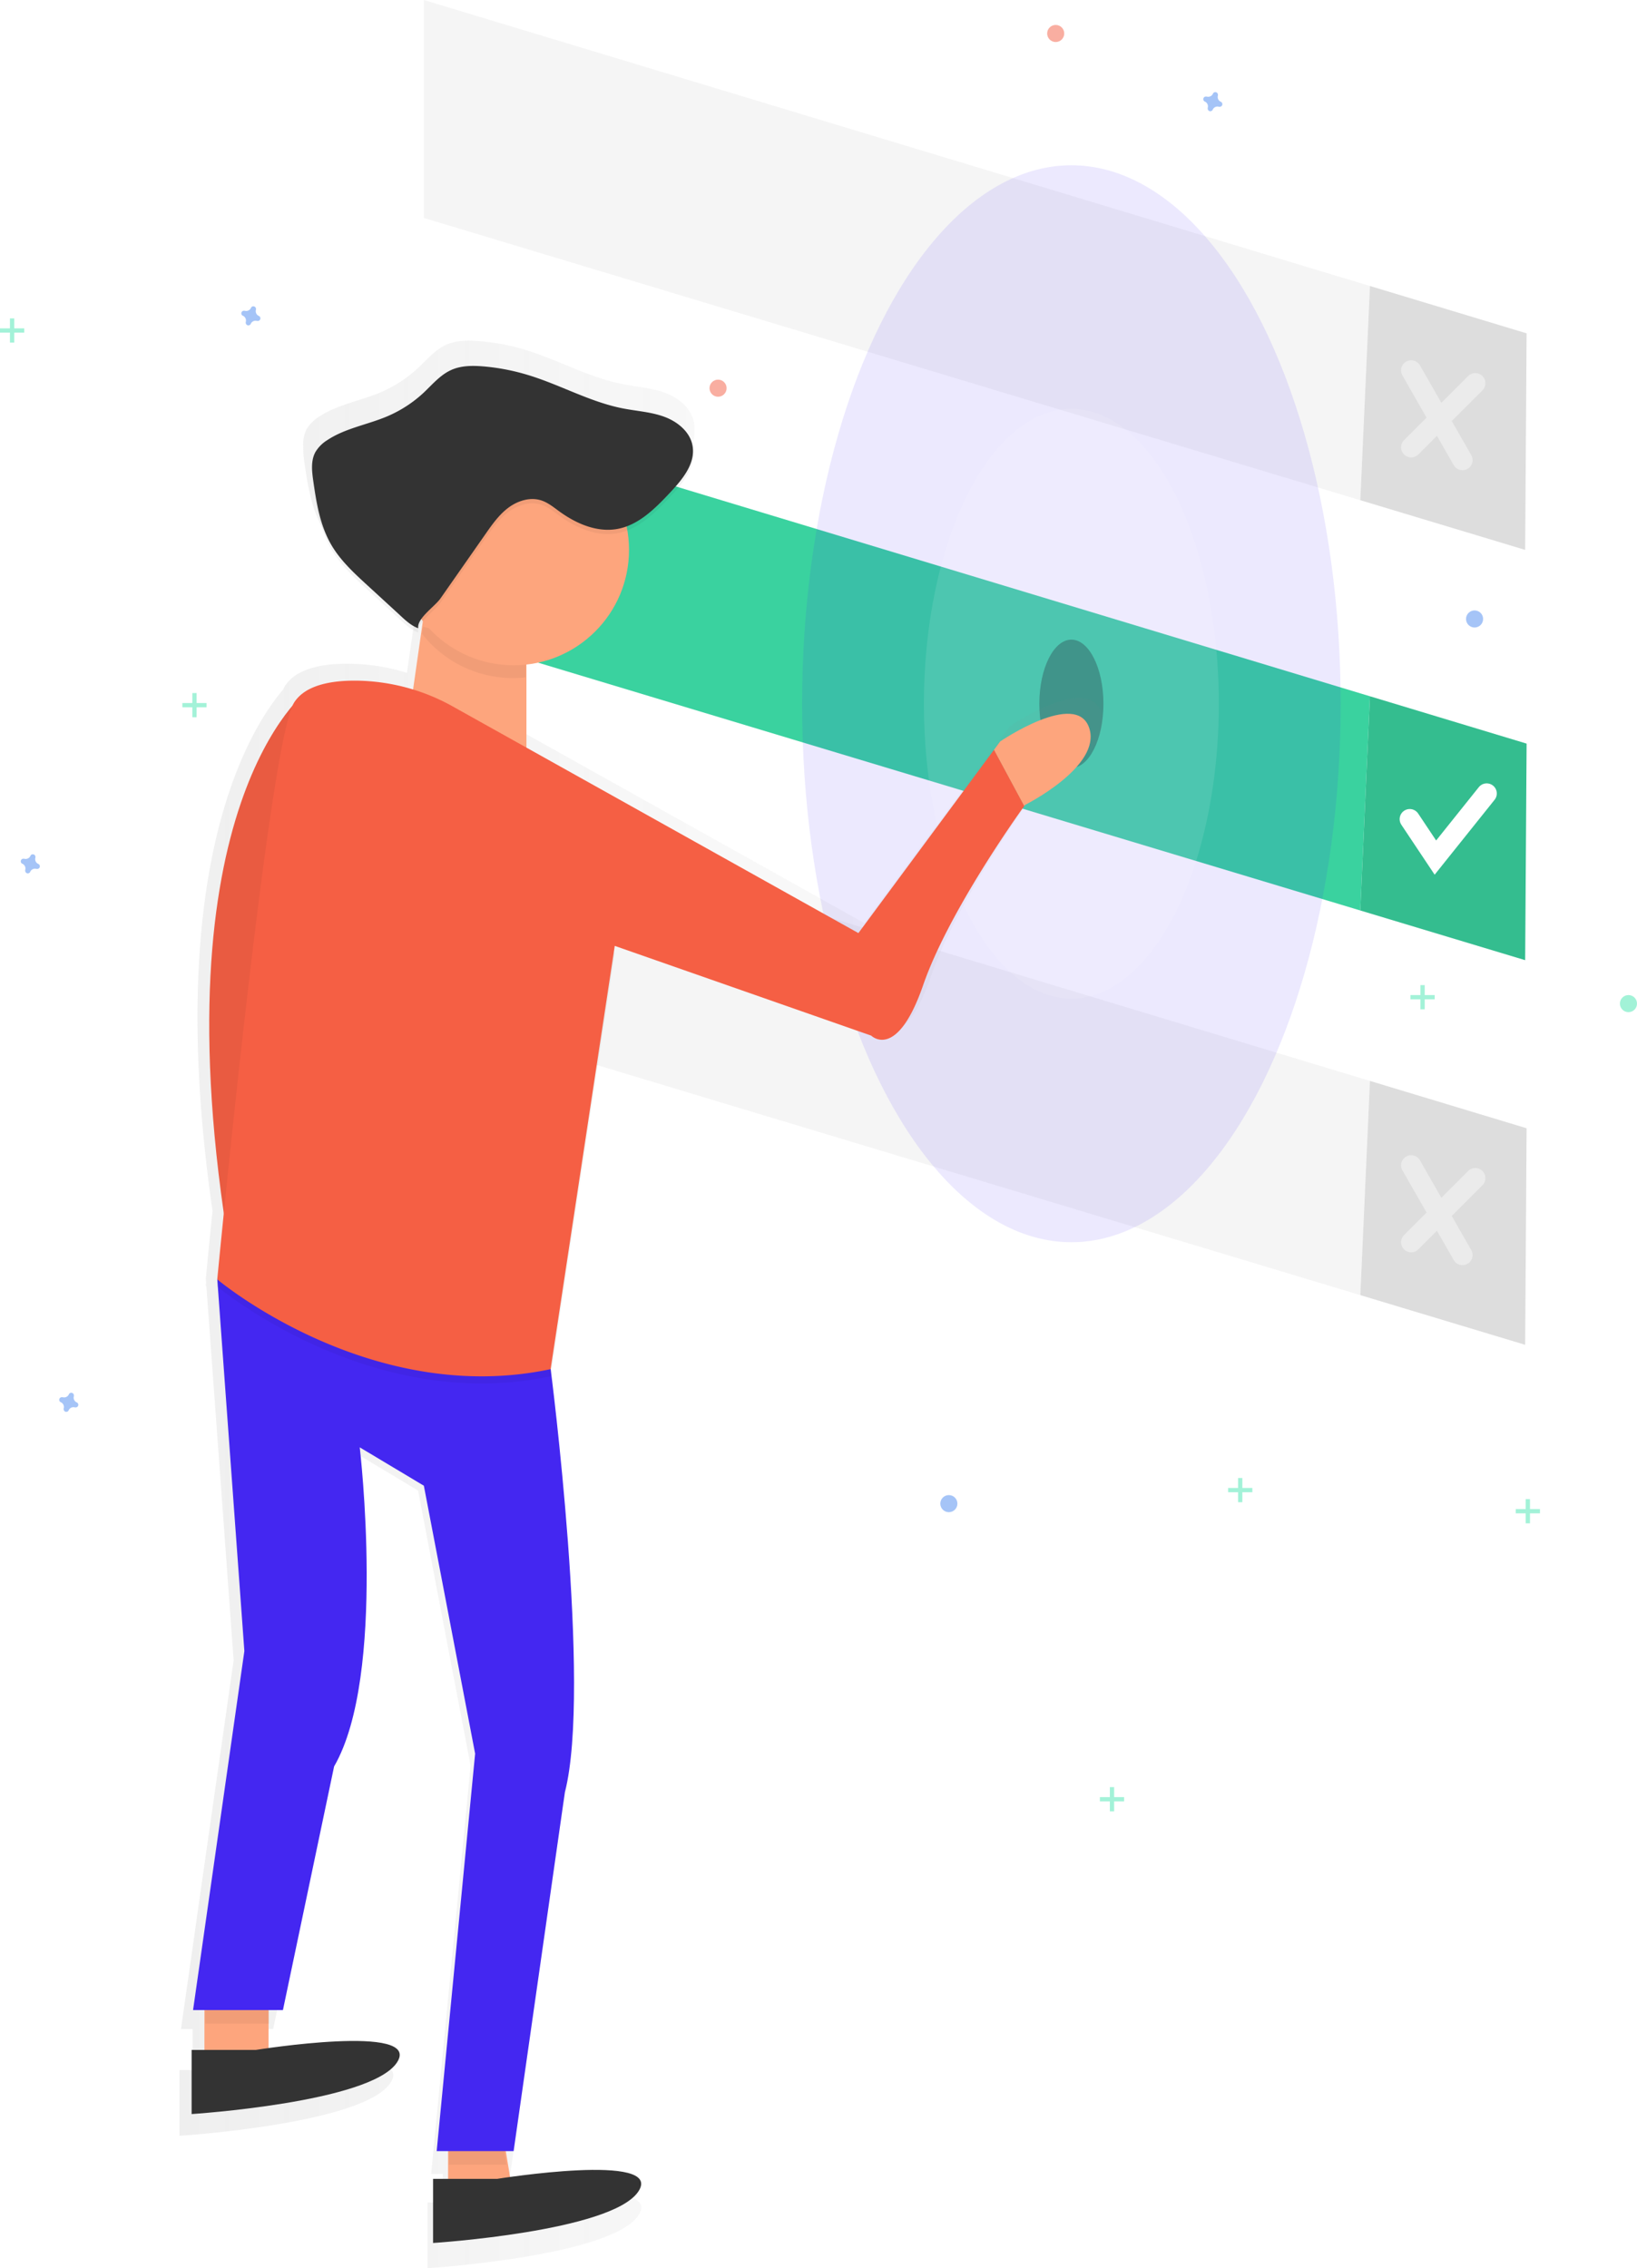<svg id="6670c59b-7363-437f-8bc4-669e571fa4b5" data-name="Layer 1" xmlns="http://www.w3.org/2000/svg" xmlns:xlink="http://www.w3.org/1999/xlink" width="567" height="785.72" viewBox="0 0 567 785.72"><defs><linearGradient id="aaad421b-74ad-4e3c-867c-11df00873b04" x1="378.18" y1="511.24" x2="697.95" y2="511.24" gradientUnits="userSpaceOnUse"><stop offset="0" stop-color="gray" stop-opacity="0.25"/><stop offset="0.54" stop-color="gray" stop-opacity="0.12"/><stop offset="1" stop-color="gray" stop-opacity="0.1"/></linearGradient></defs><title>choose</title><polygon points="528.76 115.47 474.5 99.07 471.16 173.27 528.26 190.48 528.76 115.47" fill="#f5f5f5"/><polygon points="146.81 0 146.81 75.5 471.16 173.27 474.5 99.07 146.81 0" fill="#f5f5f5"/><polygon points="528.76 115.47 474.5 99.07 471.16 173.27 528.26 190.48 528.76 115.47" opacity="0.1"/><polygon points="528.76 257.59 474.5 241.19 471.16 315.39 528.26 332.6 528.76 257.59" fill="#3ad29f"/><polygon points="146.81 142.12 146.81 217.62 471.16 315.39 474.5 241.19 146.81 142.12" fill="#3ad29f"/><polygon points="528.76 257.59 474.5 241.19 471.16 315.39 528.26 332.6 528.76 257.59" opacity="0.1"/><polyline points="488.29 283.75 497.17 297.07 514.94 274.86" fill="none" stroke="#fff" stroke-linecap="round" stroke-miterlimit="10" stroke-width="7"/><g opacity="0.4"><line x1="488.78" y1="128.3" x2="506.55" y2="159.39" fill="none" stroke="#fff" stroke-linecap="round" stroke-miterlimit="10" stroke-width="7"/><line x1="510.99" y1="132.74" x2="488.78" y2="154.95" fill="none" stroke="#fff" stroke-linecap="round" stroke-miterlimit="10" stroke-width="7"/></g><polygon points="528.76 390.83 474.5 374.43 471.16 448.63 528.26 465.84 528.76 390.83" fill="#f5f5f5"/><polygon points="146.81 275.36 146.81 350.86 471.16 448.63 474.5 374.43 146.81 275.36" fill="#f5f5f5"/><polygon points="528.76 390.83 474.5 374.43 471.16 448.63 528.26 465.84 528.76 390.83" opacity="0.1"/><g opacity="0.4"><line x1="488.78" y1="403.66" x2="506.55" y2="434.75" fill="none" stroke="#fff" stroke-linecap="round" stroke-miterlimit="10" stroke-width="7"/><line x1="510.99" y1="408.1" x2="488.78" y2="430.31" fill="none" stroke="#fff" stroke-linecap="round" stroke-miterlimit="10" stroke-width="7"/></g><ellipse cx="371.09" cy="243.78" rx="11.1" ry="22.21" opacity="0.3"/><ellipse cx="371.09" cy="243.78" rx="93.27" ry="186.53" fill="#4427f1" opacity="0.1"/><ellipse cx="371.09" cy="243.78" rx="51.07" ry="102.15" fill="#fff" opacity="0.1"/><g opacity="0.5"><path d="M697.44,306.14c-4.56-13.68-31.67,4.81-31.67,4.81l-2.23,3-48.19,65.14-118.07-66V283.58a41,41,0,0,0,35.89-47.73c5.94-2.29,10.78-7.23,15.24-12,4.11-4.37,8.51-9.67,8.09-15.49a10.77,10.77,0,0,0-.16-2.78c-.94-4.91-5.38-8.49-10.08-10.2s-9.78-2-14.69-3c-11.7-2.29-22.27-8.4-33.68-11.86a76.62,76.62,0,0,0-15.91-3c-3.87-.32-7.9-.32-11.44,1.27-3.88,1.75-6.69,5.17-9.81,8.08a44.64,44.64,0,0,1-12.86,8.37c-7.07,3-15,4.23-21.37,8.47a12.61,12.61,0,0,0-4.31,4.32,11.74,11.74,0,0,0-1.15,6.14,30.79,30.79,0,0,0,.42,5.56c1.12,7.84,2.41,15.87,6.38,22.72,3.24,5.6,8.09,10.06,12.85,14.44l10.71,9.82c2.17,2,4.57,4.46,7.37,5.45-.18-1.3.56-2.67,1.66-4l-3.47,24.26A70.26,70.26,0,0,0,437,289.27c-9.12-.11-18.35,1.54-22.34,7.75a8.62,8.62,0,0,0-.61,1.18c-12.57,14.92-41.38,63.24-24.44,180.6-1.45,14.36-2.32,23.45-2.32,23.45l.1,1.44-.1,1.09.2.16,9.43,129.57-18.24,127.7h4.05V776.4h-4.56v22.8s63.34-4.05,73-18.24c8-11.77-31.82-7.15-45.61-5.23V767h.25v-4.81h4.81l18.24-86.65C447.61,643.13,438,562,438,562l22.8,13.68L479,671,465.34,812.38h4.05v9.88h-5.32v22.8s63.34-4.05,73-18.24c8-11.77-31.8-7.15-45.59-5.23l-1.53-9.21h2.79L511,684.68c9-34.6-3.27-136.12-4.89-149.12L528.69,386.2l-.32-.43.32-2.11L619.9,415.6s9.12,9.12,18.5-18c8.76-25.34,32.79-59.31,35.9-63.64l.33-.46S702,319.82,697.44,306.14Z" transform="translate(-316 -59.35)" fill="url(#aaad421b-74ad-4e3c-867c-11df00873b04)"/></g><polygon points="70.81 691.85 70.81 714.05 93.02 714.05 93.02 682.97 70.81 691.85" fill="#fda57d"/><polygon points="155.2 736.26 155.2 762.91 177.4 758.47 172.96 731.82 155.2 736.26" fill="#fda57d"/><path d="M422.59,298.43s-53,39.72-26.89,195.17Z" transform="translate(-316 -59.35)" fill="#f55f44"/><path d="M422.59,298.43s-53,39.72-26.89,195.17Z" transform="translate(-316 -59.35)" opacity="0.05"/><polygon points="175.43 749.83 173.21 736.51 155.44 740.95 155.44 749.83 175.43 749.83" opacity="0.05"/><polygon points="71.06 700.98 93.27 700.98 93.27 687.65 71.06 696.54 71.06 700.98" opacity="0.05"/><polygon points="146.81 212.69 142.37 243.78 182.34 265.98 182.34 221.57 146.81 212.69" fill="#fda57d"/><path d="M382.87,755.64l17.77-124.36-9.38-128.8,115.47,31.09S521,644.11,511.66,680.13L493.9,804.49H467.25l13.32-137.68L462.81,574,440.6,560.71s9.38,79-8.88,110.54L414,755.64Z" transform="translate(-316 -59.35)" fill="#4427f1"/><path d="M693.26,311.51c-4.44-13.32-30.84,4.69-30.84,4.69l-2.17,2.94,10.48,19.47.33-.45S697.7,324.83,693.26,311.51Z" transform="translate(-316 -59.35)" fill="#fda57d"/><path d="M462.31,300.65s-35.53-9.38-44.41,4.44S391.25,505,391.25,505s52.8,44.41,115.47,31.09l22.21-146.56Z" transform="translate(-316 -59.35)" opacity="0.05"/><path d="M613.32,382.57,472.94,304.13a70.08,70.08,0,0,0-33.29-9c-8.88-.11-17.87,1.5-21.75,7.54-8.88,13.82-26.65,199.86-26.65,199.86s52.8,44.41,115.47,31.09L528.93,387l88.83,31.09s8.88,8.88,18-17.52c8.53-24.68,31.93-57.75,35-62l-10.48-19.47Z" transform="translate(-316 -59.35)" fill="#f55f44"/><path d="M462.21,278.93a39.89,39.89,0,0,0,31.44,15.3,40.37,40.37,0,0,0,4.44-.25v-8.63l-35.53-8.88Z" transform="translate(-316 -59.35)" opacity="0.05"/><circle cx="177.9" cy="190.48" r="39.97" fill="#fda57d"/><path d="M382.37,769.45v22.21s61.68-3.95,71.06-17.77-48.85-4.44-48.85-4.44Z" transform="translate(-316 -59.35)" fill="#333"/><path d="M466,814.11v22.21s61.68-3.95,71.06-17.77-48.85-4.44-48.85-4.44Z" transform="translate(-316 -59.35)" fill="#333"/><path d="M468.55,268.15l15.62-22.35c2.31-3.31,4.68-6.68,7.92-9.1s7.54-3.77,11.38-2.53c2.32.75,4.25,2.35,6.22,3.78,5.83,4.24,13,7.39,20.13,6.11,7.43-1.34,13.14-7.14,18.31-12.64,4.29-4.56,8.9-10.16,7.72-16.31-.92-4.78-5.24-8.26-9.82-9.93s-9.52-1.94-14.3-2.88c-11.39-2.23-21.69-8.18-32.8-11.55a74.61,74.61,0,0,0-15.5-3c-3.77-.31-7.7-.31-11.14,1.24-3.78,1.7-6.52,5-9.55,7.87A43.47,43.47,0,0,1,450.22,205c-6.88,2.94-14.57,4.12-20.81,8.25a12.28,12.28,0,0,0-4.19,4.21c-1.6,3-1.19,6.58-.71,9.92,1.09,7.63,2.34,15.45,6.21,22.12,3.16,5.45,7.87,9.8,12.52,14.06l10.43,9.57c2.11,1.94,4.45,4.34,7.18,5.31C460.36,275,466.58,271,468.55,268.15Z" transform="translate(-316 -59.35)" opacity="0.05"/><path d="M468.55,266.67l15.62-22.35c2.31-3.31,4.68-6.68,7.92-9.1s7.54-3.77,11.38-2.53c2.32.75,4.25,2.35,6.22,3.78,5.83,4.24,13,7.39,20.13,6.11,7.43-1.34,13.14-7.14,18.31-12.64,4.29-4.56,8.9-10.16,7.72-16.31-.92-4.78-5.24-8.26-9.82-9.93s-9.52-1.94-14.3-2.88c-11.39-2.23-21.69-8.18-32.8-11.55a74.61,74.61,0,0,0-15.5-3c-3.77-.31-7.7-.31-11.14,1.24-3.78,1.7-6.52,5-9.55,7.87a43.47,43.47,0,0,1-12.52,8.15c-6.88,2.94-14.57,4.12-20.81,8.25a12.28,12.28,0,0,0-4.19,4.21c-1.6,3-1.19,6.58-.71,9.92,1.09,7.63,2.34,15.45,6.21,22.12,3.16,5.45,7.87,9.8,12.52,14.06l10.43,9.57c2.11,1.94,4.45,4.34,7.18,5.31C460.36,273.53,466.58,269.48,468.55,266.67Z" transform="translate(-316 -59.35)" fill="#333"/><g opacity="0.5"><rect x="3.45" y="110.29" width="1.48" height="8.39" fill="#47e6b1"/><rect x="319.45" y="169.64" width="1.48" height="8.39" transform="translate(178.03 -205.71) rotate(90)" fill="#47e6b1"/></g><g opacity="0.5"><rect x="528.45" y="519.29" width="1.48" height="8.39" fill="#47e6b1"/><rect x="844.45" y="578.64" width="1.48" height="8.39" transform="translate(1112.03 -321.71) rotate(90)" fill="#47e6b1"/></g><g opacity="0.5"><rect x="491.99" y="341.24" width="1.48" height="8.39" fill="#47e6b1"/><rect x="807.99" y="400.58" width="1.48" height="8.39" transform="translate(897.51 -463.3) rotate(90)" fill="#47e6b1"/></g><g opacity="0.5"><rect x="428.83" y="511.98" width="1.48" height="8.39" fill="#47e6b1"/><rect x="744.83" y="571.32" width="1.48" height="8.39" transform="translate(1005.09 -229.4) rotate(90)" fill="#47e6b1"/></g><g opacity="0.5"><rect x="384.42" y="619.06" width="1.48" height="8.39" fill="#47e6b1"/><rect x="700.42" y="678.41" width="1.48" height="8.39" transform="translate(1067.76 -77.9) rotate(90)" fill="#47e6b1"/></g><g opacity="0.5"><rect x="66.62" y="240.07" width="1.48" height="8.39" fill="#47e6b1"/><rect x="382.62" y="299.42" width="1.48" height="8.39" transform="translate(370.97 -139.09) rotate(90)" fill="#47e6b1"/></g><path d="M405.66,168.8a1.81,1.81,0,0,1-1-2.19.87.87,0,0,0,0-.2h0a.91.91,0,0,0-1.63-.6h0a.87.87,0,0,0-.1.18,1.81,1.81,0,0,1-2.19,1l-.2,0h0a.91.91,0,0,0-.6,1.63h0a.87.87,0,0,0,.18.1,1.81,1.81,0,0,1,1,2.19.87.87,0,0,0,0,.2h0a.91.91,0,0,0,1.63.6h0a.87.87,0,0,0,.1-.18,1.81,1.81,0,0,1,2.19-1l.2,0h0a.91.91,0,0,0,.6-1.63h0A.87.87,0,0,0,405.66,168.8Z" transform="translate(-316 -59.35)" fill="#4d8af0" opacity="0.5"/><path d="M738.85,94.61a1.81,1.81,0,0,1-1-2.19.87.87,0,0,0,0-.2h0a.91.91,0,0,0-1.63-.6h0a.87.87,0,0,0-.1.18,1.81,1.81,0,0,1-2.19,1l-.2,0h0a.91.91,0,0,0-.6,1.63h0a.87.87,0,0,0,.18.1,1.81,1.81,0,0,1,1,2.19.87.87,0,0,0,0,.2h0a.91.91,0,0,0,1.63.6h0a.87.87,0,0,0,.1-.18,1.81,1.81,0,0,1,2.19-1l.2,0h0a.91.91,0,0,0,.6-1.63h0A.87.87,0,0,0,738.85,94.61Z" transform="translate(-316 -59.35)" fill="#4d8af0" opacity="0.5"/><path d="M329.27,358.62a1.81,1.81,0,0,1-1-2.19.87.87,0,0,0,0-.2h0a.91.91,0,0,0-1.63-.6h0a.87.87,0,0,0-.1.18,1.81,1.81,0,0,1-2.19,1l-.2,0h0a.91.91,0,0,0-.6,1.63h0a.87.87,0,0,0,.18.1,1.81,1.81,0,0,1,1,2.19.87.87,0,0,0,0,.2h0a.91.91,0,0,0,1.63.6h0a.87.87,0,0,0,.1-.18,1.81,1.81,0,0,1,2.19-1l.2,0h0a.91.91,0,0,0,.6-1.63h0A.87.87,0,0,0,329.27,358.62Z" transform="translate(-316 -59.35)" fill="#4d8af0" opacity="0.5"/><path d="M342.59,545.15a1.81,1.81,0,0,1-1-2.19.87.87,0,0,0,0-.2h0a.91.91,0,0,0-1.63-.6h0a.87.87,0,0,0-.1.18,1.81,1.81,0,0,1-2.19,1l-.2,0h0a.91.91,0,0,0-.6,1.63h0a.87.87,0,0,0,.18.1,1.81,1.81,0,0,1,1,2.19.87.87,0,0,0,0,.2h0a.91.91,0,0,0,1.63.6h0a.87.87,0,0,0,.1-.18,1.81,1.81,0,0,1,2.19-1l.2,0h0a.91.91,0,0,0,.6-1.63h0A.87.87,0,0,0,342.59,545.15Z" transform="translate(-316 -59.35)" fill="#4d8af0" opacity="0.5"/><circle cx="248.71" cy="134.47" r="2.96" fill="#f55f44" opacity="0.5"/><circle cx="328.65" cy="520.86" r="2.96" fill="#4d8af0" opacity="0.5"/><circle cx="510.74" cy="214.41" r="2.96" fill="#4d8af0" opacity="0.5"/><circle cx="564.04" cy="347.65" r="2.96" fill="#47e6b1" opacity="0.5"/><circle cx="365.66" cy="11.6" r="2.96" fill="#f55f44" opacity="0.5"/></svg>
